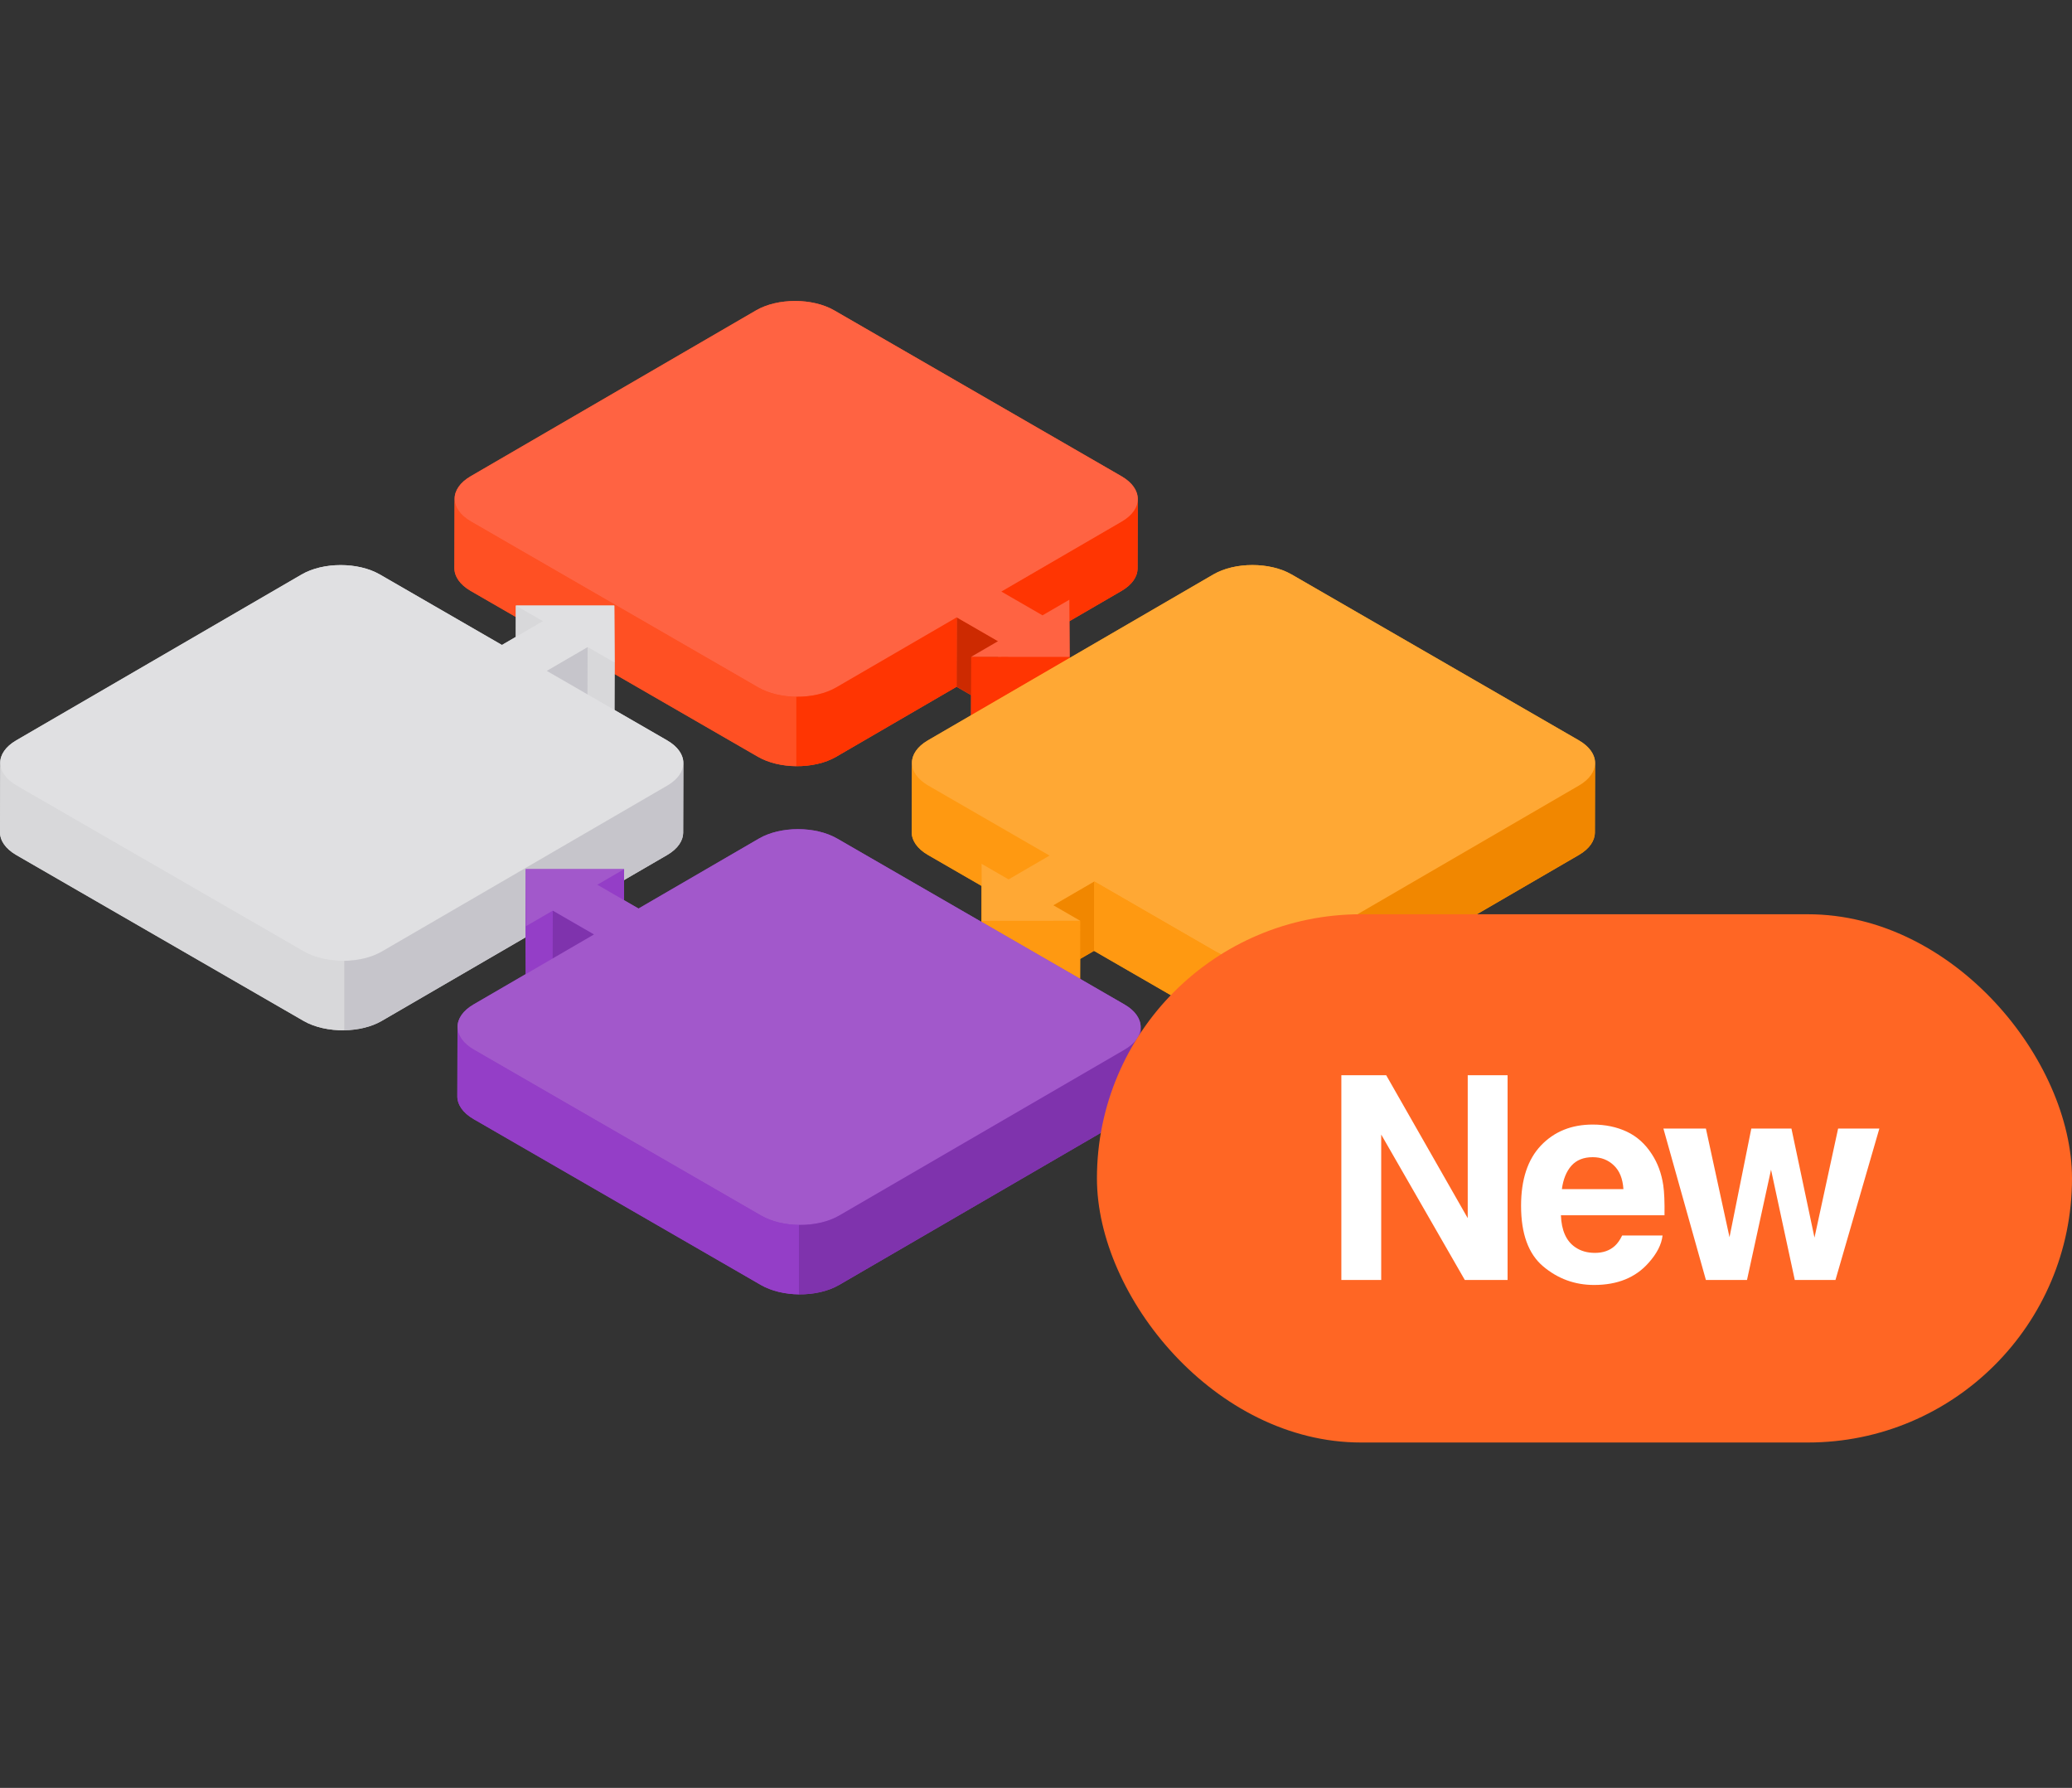 <svg width="102" height="88" viewBox="0 0 102 88" fill="none" xmlns="http://www.w3.org/2000/svg">
<rect x="0" y="0" width="102" height="88" fill="#333333" stroke="none"/>
<g clip-path="url(#clip0)">
<path d="M56.003 24.639C56.04 24.208 55.777 23.77 55.207 23.44L41.065 15.276C40 14.661 38.278 14.661 37.219 15.276L23.17 23.44C22.642 23.747 22.379 24.149 22.38 24.55C22.38 24.55 22.379 24.548 22.379 24.547L22.37 27.963C22.369 28.369 22.636 28.776 23.172 29.085L37.314 37.25C37.834 37.55 38.512 37.704 39.191 37.711C39.904 37.718 40.619 37.565 41.16 37.25L47.09 33.803L47.804 34.215L47.8 35.742H52.645L52.655 32.326L52.645 30.575L55.209 29.085C55.735 28.779 55.999 28.379 56 27.979L56.01 24.562C56.01 24.588 56.005 24.613 56.003 24.639Z" fill="#FF5023"/>
<path d="M55.219 25.669L49.289 29.115L49.279 32.532L55.209 29.085C55.735 28.78 55.998 28.38 56 27.979L56.009 24.562C56.008 24.963 55.745 25.363 55.219 25.669Z" fill="#FF3502"/>
<path d="M49.13 31.558L49.12 34.975L47.09 33.803L47.1 30.387L49.13 31.558Z" fill="#CD2A01"/>
<path d="M52.655 32.326L52.645 35.743L47.799 35.743L47.809 32.326H52.655Z" fill="#FF3502"/>
<path d="M55.208 23.441C56.274 24.056 56.279 25.053 55.221 25.669L49.291 29.115L51.32 30.287L52.641 29.519L52.657 32.326H47.811L49.131 31.559L47.102 30.387L41.172 33.834C40.113 34.449 38.391 34.449 37.325 33.834L23.184 25.669C22.118 25.054 22.113 24.056 23.171 23.441L37.221 15.276C38.28 14.661 40.002 14.661 41.067 15.276L55.208 23.441Z" fill="#FF6342"/>
<path d="M41.169 33.833C40.625 34.149 39.906 34.302 39.191 34.294V37.711C39.903 37.718 40.618 37.565 41.16 37.25L47.09 33.803L47.1 30.387L41.169 33.833Z" fill="#FF3502"/>
<path d="M37.323 33.833L23.182 25.669C22.645 25.359 22.378 24.953 22.379 24.547L22.369 27.964C22.368 28.369 22.636 28.776 23.172 29.085L37.313 37.25C37.834 37.55 38.511 37.704 39.191 37.711V34.294C38.514 34.285 37.841 34.132 37.323 33.833Z" fill="#FF5023"/>
<path d="M78.516 37.635C78.553 37.205 78.289 36.767 77.719 36.438L63.578 28.273C62.512 27.658 60.79 27.658 59.732 28.273L45.682 36.438C45.154 36.744 44.892 37.146 44.892 37.548C44.892 37.546 44.892 37.545 44.892 37.545L44.882 40.96C44.881 41.366 45.149 41.773 45.685 42.082L48.316 43.601L48.309 45.933L48.324 48.74H53.17L53.174 47.197L53.857 46.801L59.826 50.247C60.332 50.539 60.986 50.692 61.647 50.707C62.378 50.723 63.117 50.57 63.673 50.247L77.722 42.082C78.248 41.777 78.511 41.377 78.512 40.976L78.522 37.559C78.522 37.585 78.518 37.61 78.516 37.635Z" fill="#FF9911"/>
<path d="M45.695 38.666C45.158 38.357 44.89 37.95 44.892 37.544L44.882 40.961C44.881 41.367 45.148 41.774 45.685 42.083L51.654 45.529L51.664 42.112L45.695 38.666Z" fill="#FF9911"/>
<path d="M53.867 43.384L53.857 46.801L51.841 47.973L51.85 44.556L53.867 43.384Z" fill="#F18700"/>
<path d="M53.18 45.323L53.17 48.74H48.324L48.334 45.323H53.18Z" fill="#FF9911"/>
<path d="M48.334 45.323L48.324 48.74L48.309 45.933L48.318 42.517L48.334 45.323Z" fill="#FF9911"/>
<path d="M77.721 36.438C78.787 37.053 78.792 38.051 77.734 38.666L63.685 46.831C62.626 47.446 60.904 47.446 59.838 46.831L53.869 43.384L51.852 44.556L53.182 45.324H48.336L48.321 42.517L49.65 43.284L51.666 42.112L45.697 38.666C44.631 38.051 44.626 37.053 45.684 36.438L59.734 28.273C60.792 27.658 62.515 27.658 63.58 28.273L77.721 36.438Z" fill="#FFA834"/>
<path d="M59.836 46.831L53.867 43.384L53.857 46.801L59.826 50.247C60.332 50.539 60.986 50.693 61.646 50.707V47.291C60.989 47.274 60.339 47.121 59.836 46.831Z" fill="#FF9911"/>
<path d="M77.732 38.666L63.683 46.831C63.124 47.155 62.381 47.309 61.647 47.291V50.708C62.378 50.724 63.117 50.571 63.673 50.248L77.722 42.083C78.248 41.777 78.511 41.377 78.513 40.977L78.522 37.56C78.521 37.961 78.258 38.361 77.732 38.666Z" fill="#F18700"/>
<path d="M33.634 37.638C33.671 37.207 33.407 36.769 32.837 36.44L30.25 34.946L30.256 32.614L30.241 29.807H25.395L25.391 31.349L24.708 31.746L18.696 28.275C17.631 27.66 15.909 27.66 14.85 28.275L0.8 36.44C0.272 36.747 0.009 37.148 0.01 37.55C0.01 37.549 0.01 37.547 0.01 37.546L3.21513e-06 40.963C-0.001 41.369 0.267 41.775 0.803 42.085L14.944 50.249C15.496 50.568 16.225 50.721 16.946 50.71C17.617 50.699 18.281 50.546 18.791 50.249L32.84 42.085C33.366 41.779 33.629 41.379 33.631 40.979L33.64 37.562C33.64 37.587 33.636 37.613 33.634 37.638Z" fill="#D8D8DA"/>
<path d="M26.724 30.574L26.714 33.991L25.385 33.224L25.394 29.807L26.724 30.574Z" fill="#D8D8DA"/>
<path d="M30.256 32.614L30.246 36.03L28.917 35.263L28.927 31.846L30.256 32.614Z" fill="#D8D8DA"/>
<path d="M28.927 31.846L28.917 35.263L26.901 36.435L26.91 33.018L28.927 31.846Z" fill="#C6C5CB"/>
<path d="M30.242 29.807L30.258 32.614L28.928 31.846L26.912 33.018L32.839 36.44C33.904 37.055 33.91 38.052 32.851 38.668L18.802 46.832C17.743 47.447 16.021 47.447 14.956 46.832L0.814 38.668C-0.251 38.053 -0.257 37.055 0.802 36.44L14.851 28.275C15.91 27.66 17.632 27.66 18.698 28.275L24.709 31.746L26.725 30.574L25.396 29.807L30.242 29.807Z" fill="#E0E0E2"/>
<path d="M14.954 46.833L0.813 38.668C0.277 38.358 0.009 37.952 0.01 37.546L3.21513e-06 40.963C-0.001 41.369 0.267 41.775 0.803 42.085L14.944 50.249C15.496 50.568 16.225 50.721 16.946 50.71V47.293C16.228 47.303 15.504 47.15 14.954 46.833Z" fill="#D8D8DA"/>
<path d="M32.85 38.668L18.801 46.833C18.288 47.131 17.62 47.284 16.946 47.293V50.71C17.617 50.699 18.281 50.546 18.791 50.25L32.84 42.085C33.366 41.779 33.63 41.379 33.631 40.979L33.64 37.562C33.639 37.962 33.376 38.362 32.85 38.668Z" fill="#C6C5CB"/>
<path d="M56.147 50.635C56.183 50.204 55.92 49.766 55.35 49.438L41.209 41.273C40.143 40.658 38.421 40.658 37.362 41.273L31.432 44.719L30.719 44.307L30.723 42.78H25.877L25.867 46.197L25.878 47.947L23.313 49.438C22.785 49.744 22.522 50.146 22.523 50.548C22.523 50.547 22.523 50.545 22.523 50.545L22.513 53.961C22.512 54.366 22.78 54.773 23.316 55.083L37.457 63.247C37.977 63.547 38.653 63.7 39.331 63.708C40.045 63.716 40.761 63.562 41.304 63.247L55.353 55.083C55.879 54.777 56.142 54.377 56.144 53.976L56.153 50.559C56.153 50.585 56.149 50.61 56.147 50.635Z" fill="#943EC7"/>
<path d="M30.723 42.78L30.713 46.197L29.392 46.965L29.402 43.548L30.723 42.78Z" fill="#943EC7"/>
<path d="M25.893 45.587L25.883 49.004L25.867 46.197L25.877 42.78L25.893 45.587Z" fill="#943EC7"/>
<path d="M27.213 44.82L27.204 48.237L25.884 49.004L25.893 45.587L27.213 44.82Z" fill="#943EC7"/>
<path d="M29.243 45.992L29.233 49.408L27.204 48.237L27.213 44.82L29.243 45.992Z" fill="#7F33AD"/>
<path d="M55.352 49.438C56.417 50.053 56.423 51.05 55.365 51.666L41.315 59.83C40.256 60.446 38.534 60.445 37.469 59.83L23.328 51.666C22.262 51.05 22.256 50.053 23.315 49.438L29.245 45.991L27.215 44.819L25.895 45.587L25.879 42.78H30.725L29.404 43.547L31.434 44.719L37.364 41.273C38.423 40.658 40.145 40.658 41.211 41.273L55.352 49.438Z" fill="#A258CB"/>
<path d="M37.467 59.83L23.326 51.666C22.789 51.356 22.521 50.95 22.522 50.544L22.513 53.961C22.512 54.367 22.779 54.773 23.316 55.083L37.457 63.247C37.977 63.547 38.652 63.701 39.331 63.708V60.291C38.656 60.282 37.984 60.129 37.467 59.83Z" fill="#943EC7"/>
<path d="M55.363 51.666L41.313 59.83C40.768 60.147 40.048 60.3 39.331 60.291V63.708C40.044 63.716 40.761 63.562 41.304 63.247L55.353 55.083C55.879 54.777 56.142 54.377 56.143 53.976L56.153 50.56C56.152 50.96 55.889 51.36 55.363 51.666Z" fill="#7F33AD"/>
</g>
<rect x="54" y="45" width="48" height="26" rx="13" fill="#FF6624"/>
<path d="M66.032 52.924H68.24L72.253 59.958V52.924H74.215V63H72.109L67.994 55.843V63H66.032V52.924ZM78.406 56.957C77.955 56.957 77.604 57.098 77.353 57.381C77.107 57.663 76.952 58.046 76.888 58.529H79.917C79.885 58.014 79.727 57.625 79.445 57.36C79.167 57.092 78.82 56.957 78.406 56.957ZM78.406 55.351C79.026 55.351 79.584 55.467 80.081 55.699C80.577 55.932 80.987 56.298 81.311 56.8C81.603 57.242 81.792 57.755 81.879 58.338C81.929 58.68 81.949 59.172 81.94 59.815H76.84C76.868 60.562 77.102 61.086 77.544 61.387C77.813 61.574 78.137 61.667 78.515 61.667C78.916 61.667 79.242 61.553 79.493 61.325C79.629 61.202 79.75 61.031 79.855 60.812H81.844C81.794 61.255 81.564 61.703 81.154 62.159C80.516 62.884 79.623 63.246 78.474 63.246C77.526 63.246 76.69 62.941 75.965 62.33C75.241 61.719 74.879 60.726 74.879 59.35C74.879 58.06 75.204 57.071 75.856 56.383C76.512 55.695 77.362 55.351 78.406 55.351ZM86.213 55.549H88.189L89.323 60.915L90.486 55.549H92.516L90.356 63H88.353L87.184 57.572L86.001 63H83.978L81.886 55.549H83.978L85.14 60.895L86.213 55.549Z" fill="white"/>
<defs>
<clipPath id="clip0">
<rect width="78.522" height="78.522" fill="white"/>
</clipPath>
</defs>
</svg>
